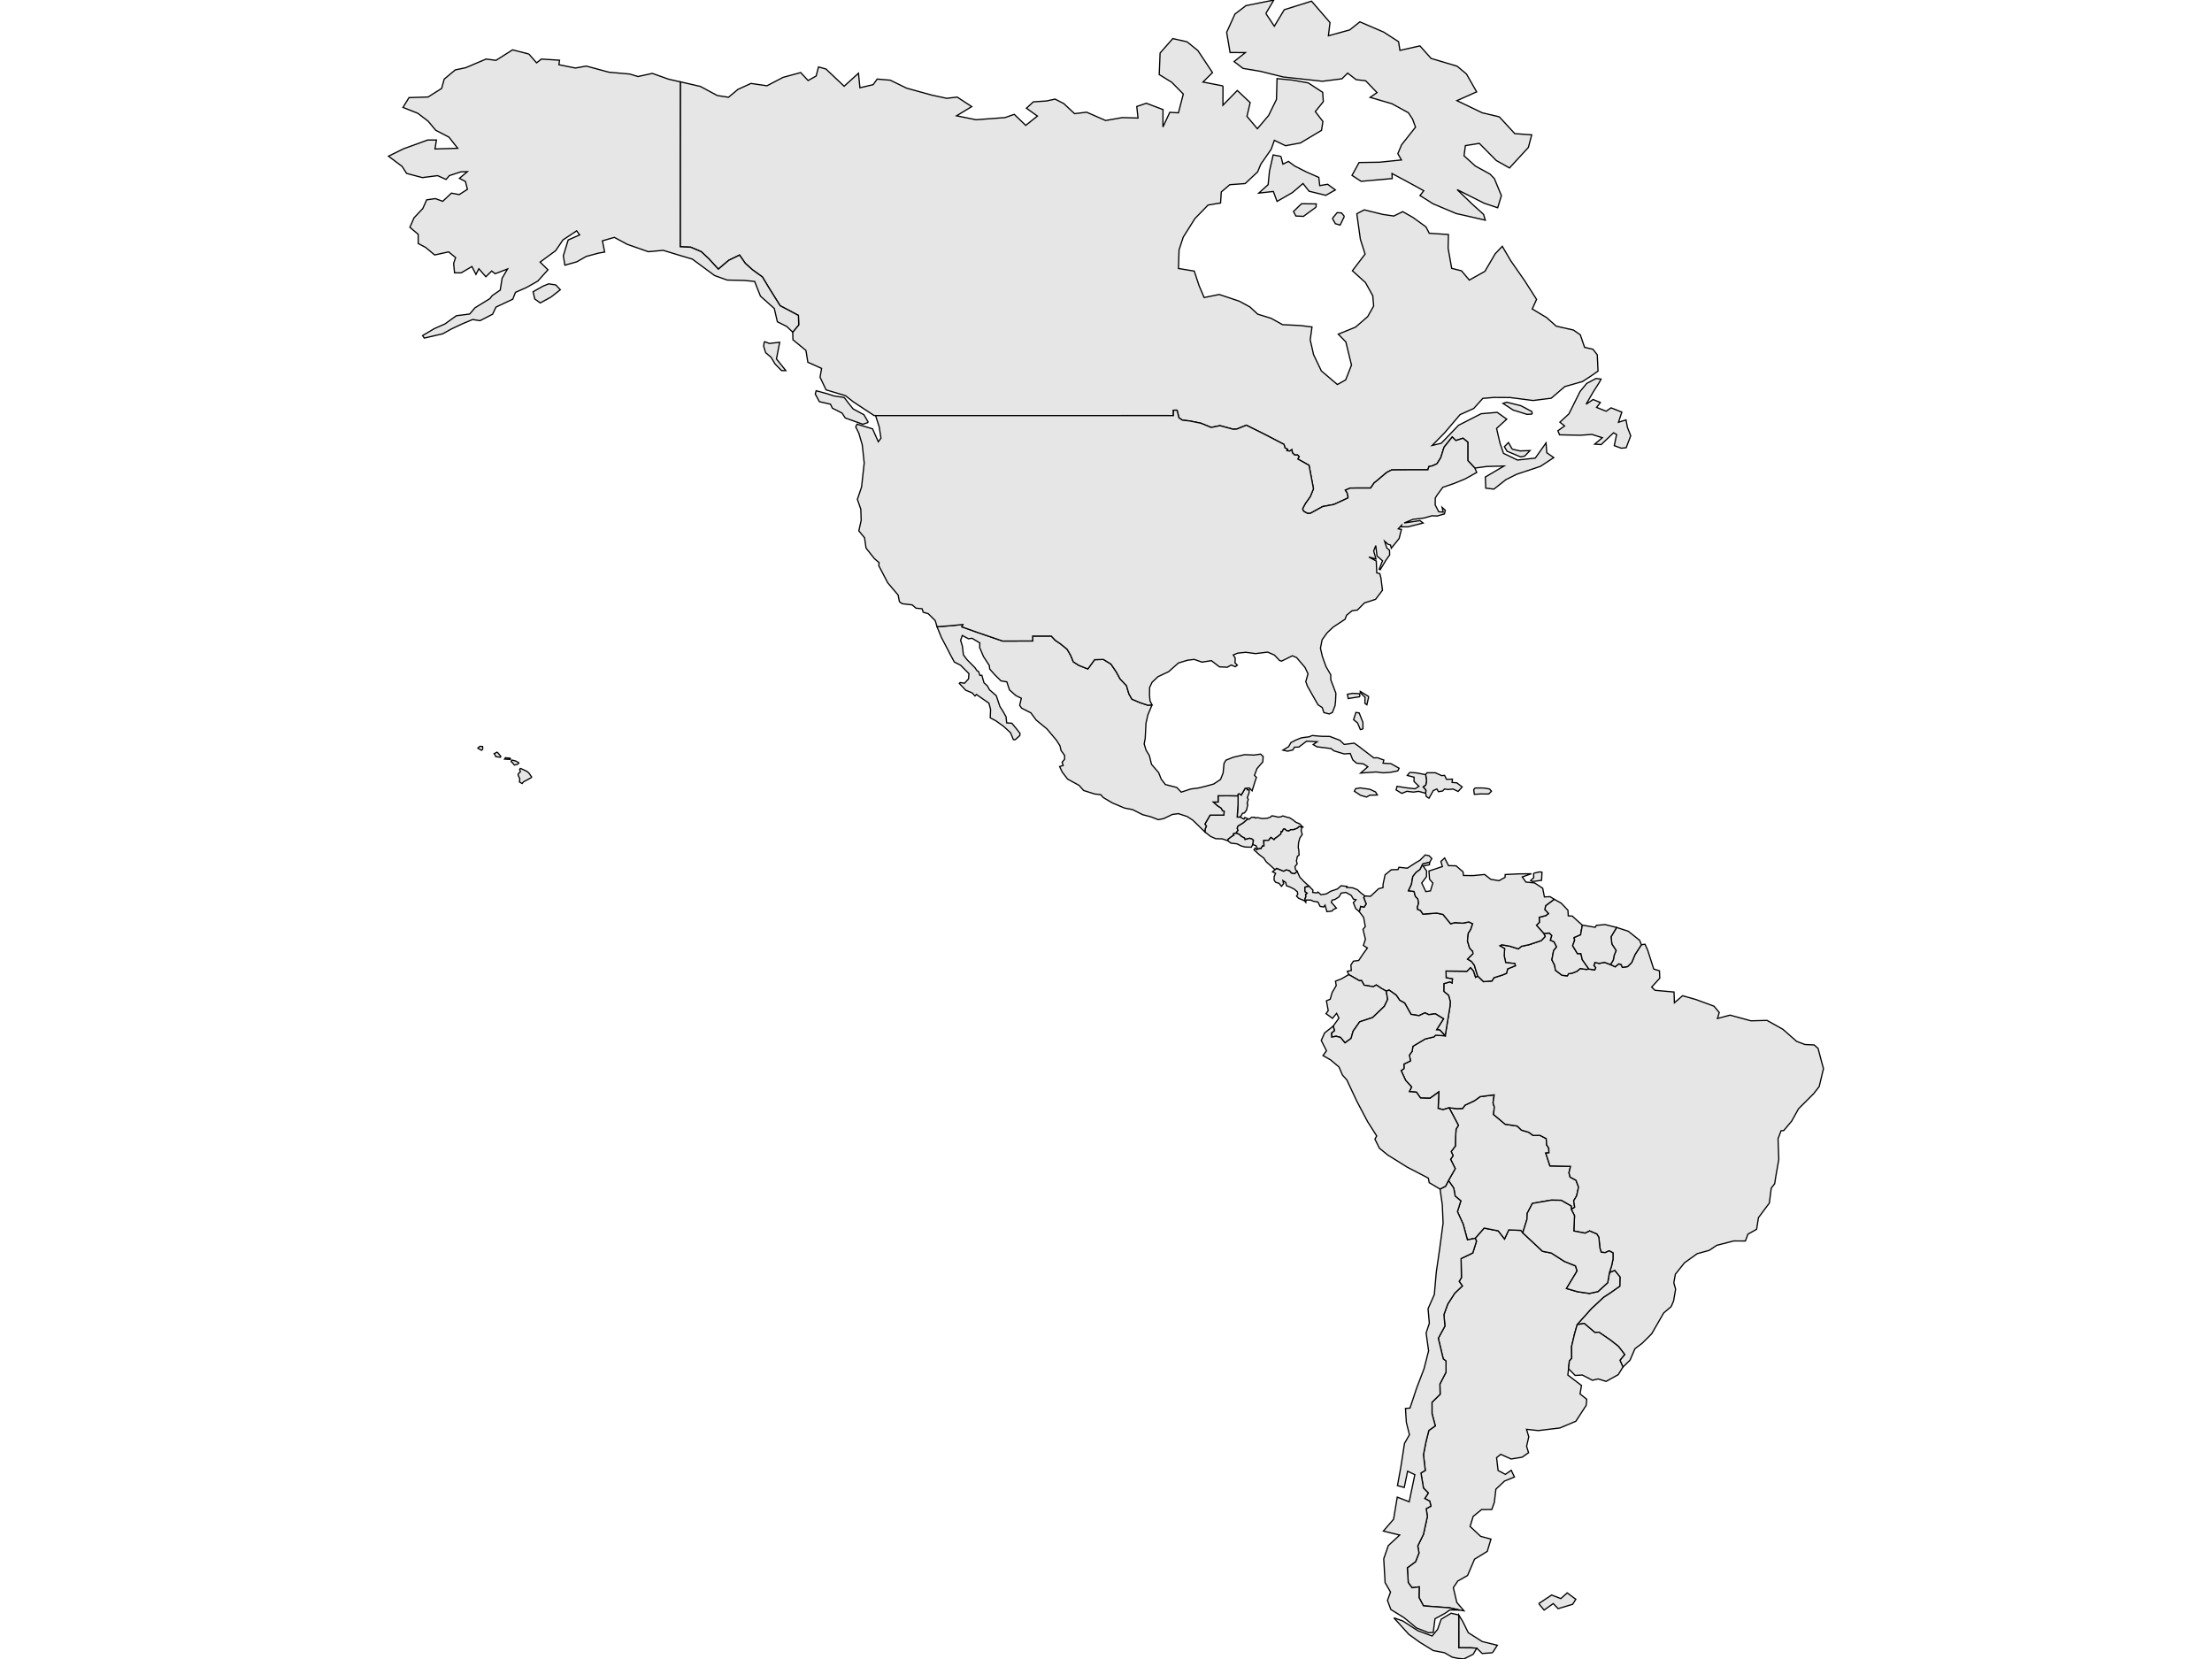 <svg xmlns="http://www.w3.org/2000/svg" viewBox="0 0 640 480"><g style="transform-origin: 166.07px 247.434px;" transform="matrix(1.474, 0, 0, 1.474, 153.93, -7.434)"><path d="m 241.928,409.028 -2.006,0.147 -1.077,-1.038 -1.272,-0.079 -2.262,-10e-4 -10e-4,-6.449 0.811,1.324 1.056,2.158 2.745,1.742 2.957,0.73 -0.95,1.467" style="fill:#e6e6e6;stroke:#000000;stroke-width:0.242"/><path d="m 243.058,326.211 1.241,1.603 0.824,-1.786 2.408,0.092 0.341,0.474 3.883,3.633 1.727,0.34 2.581,1.655 2.175,0.878 0.303,0.994 -2.079,3.441 2.13,0.619 2.372,0.348 1.67,-0.366 1.915,-1.74 0.345,-1.996 1.046,-0.432 1.06,1.303 -0.043,1.809 -1.778,1.254 -1.418,0.928 -2.383,2.223 -2.818,3.143 -0.528,1.857 -0.565,2.4 0.021,2.341 -0.458,0.525 -0.164,1.53 -0.144,1.241 2.681,2.046 -0.288,1.657 1.32,1.052 -0.107,1.183 -2.029,3.128 -3.131,1.318 -4.235,0.513 -2.32,-0.248 0.444,1.474 -0.432,1.861 0.39,1.261 -1.267,0.883 -2.164,0.347 -2.031,-0.915 -0.815,0.657 0.294,2.509 1.426,0.765 1.156,-0.801 0.629,1.321 -1.944,0.793 -1.696,1.594 -0.31,2.6 -0.499,1.394 -1.995,0.008 -1.655,1.341 -0.605,1.976 2.077,1.945 2.019,0.54 -0.727,2.409 -2.494,1.527 -1.373,3.206 -1.927,1.088 -0.865,1.299 0.682,2.906 1.406,1.636 -0.89,-0.143 -1.958,-0.443 -5.103,-0.378 -0.876,-1.641 0.041,-2.091 -1.406,0.179 -0.744,-1.006 -0.184,-2.918 1.62,-1.2 0.669,-1.72 -0.245,-1.363 1.119,-2.283 0.771,-3.501 -0.227,-1.536 0.922,-0.494 -0.226,-0.979 -0.979,-0.519 0.696,-1.084 -0.953,-0.976 -0.493,-2.948 0.849,-0.517 -0.357,-3.075 0.496,-2.557 0.564,-2.21 1.265,-0.894 -0.642,-2.392 -0.008,-2.233 1.599,-1.578 -0.049,-2.007 1.205,-2.329 0.004,-2.18 -0.548,-0.431 -0.973,-4.049 1.301,-2.391 -0.2,-2.237 0.755,-2.087 1.383,-2.142 1.49,-1.414 -0.632,-0.89 0.441,-0.729 -0.067,-3.752 2.3,-1.105 0.725,-2.318 -0.257,-0.557 1.76,-2.004 2.763,0.54" style="fill:#e6e6e6;stroke:#000000;stroke-width:0.242"/><path d="m 216.512,227.71 -0.518,0.111 -0.536,-1.289 -0.791,-0.649 0.459,-1.426 0.635,0.091 0.739,1.863 0.011,1.298" style="fill:#e6e6e6;stroke:#000000;stroke-width:0.242"/><path d="m 215.91,221.366 -2.302,0.362 -0.148,-0.839 0.993,-0.181 1.394,0.068 0.063,0.59" style="fill:#e6e6e6;stroke:#000000;stroke-width:0.242"/><path d="m 217.641,221.344 -0.364,1.608 -0.388,-0.29 0.035,-1.182 -0.946,-0.896 -0.004,-0.261 1.668,1.021" style="fill:#e6e6e6;stroke:#000000;stroke-width:0.242"/><path d="m 191.997,240.832 -0.017,-0.321 0.256,-0.1 0.384,0.258 0.756,-1.317 0.401,-0.029 0.009,0.32 0.4,0.01 -0.035,0.594 -0.342,0.943 0.185,0.337 -0.221,0.778 0.133,0.208 -0.245,1.097 -0.415,0.575 -0.381,0.069 -0.419,0.75 -0.63,8.5e-4 0.165,-2.448 0.016,-1.725" style="fill:#e6e6e6;stroke:#000000;stroke-width:0.242"/><path d="m 247.532,326.121 -2.408,-0.092 -0.824,1.786 -1.241,-1.603 -2.763,-0.54 -1.76,2.004 -1.524,0.305 -0.827,-3.057 -1.135,-2.474 0.665,-2.125 -1.108,-0.927 -0.282,-1.577 -1.035,-1.482 1.332,-2.345 -0.908,-1.821 0.485,-0.727 -0.378,-0.801 0.825,-1.078 0.042,-1.832 0.104,-1.51 0.454,-0.726 -1.826,-3.446 1.57,0.181 1.087,-0.047 0.471,-0.646 1.847,-0.865 1.113,-0.801 2.763,-0.361 -0.225,1.599 0.26,0.821 -0.17,1.433 2.293,1.919 2.365,0.354 0.831,0.802 1.428,0.425 0.874,0.624 1.329,-0.021 1.227,0.638 0.093,1.245 0.412,0.629 0.028,0.931 -0.617,0.036 0.812,2.519 4.049,0.089 -0.31,1.253 0.227,0.858 1.153,0.611 0.499,1.355 -0.375,1.721 -0.579,0.96 0.203,1.251 -0.66,0.454 -0.036,-0.677 -1.967,-1.122 -1.961,-0.031 -3.68,0.638 -1.013,1.934 -0.053,1.186 -0.832,2.649 -0.341,-0.474" style="fill:#e6e6e6;stroke:#000000;stroke-width:0.242"/><path d="m 258.558,344.628 2.818,-3.143 2.383,-2.223 1.418,-0.928 1.778,-1.254 0.043,-1.809 -1.06,-1.303 -1.046,0.432 0.415,-1.3 0.286,-1.328 9.7e-4,-1.231 -0.76,-0.405 -0.792,0.361 -0.787,-0.099 -0.247,-0.86 -0.197,-2.041 -0.396,-0.663 -1.426,-0.6 -0.862,0.434 -2.23,-0.426 0.14,-3 -0.624,-1.224 0.66,-0.454 -0.203,-1.251 0.579,-0.96 0.375,-1.721 -0.499,-1.355 -1.153,-0.611 -0.227,-0.858 0.31,-1.253 -4.049,-0.089 -0.812,-2.519 0.616,-0.036 -0.028,-0.931 -0.412,-0.629 -0.093,-1.245 -1.227,-0.638 -1.329,0.021 -0.874,-0.624 -1.428,-0.425 -0.831,-0.802 -2.365,-0.354 -2.293,-1.919 0.17,-1.433 -0.26,-0.821 0.225,-1.599 -2.763,0.361 -1.113,0.801 -1.847,0.865 -0.471,0.646 -1.087,0.047 -1.57,-0.181 -1.191,0.368 -0.961,-0.246 0.141,-3.241 -1.733,1.256 -1.864,-0.055 -0.798,-1.137 -1.402,-0.124 0.446,-0.914 -1.174,-1.294 -0.879,-1.914 0.557,-0.388 -0.002,-0.896 1.277,-0.613 -0.211,-1.146 0.539,-0.737 0.153,-0.989 2.415,-1.441 1.731,-0.407 0.283,-0.318 1.903,0.099 0.949,-5.796 0.05,-0.916 -0.331,-1.209 -0.937,-0.77 0.011,-1.534 1.189,-0.348 0.422,0.219 0.071,-0.809 -1.238,-0.218 -0.026,-1.322 4.115,0.047 0.699,-0.728 0.587,0.67 0.412,1.246 0.398,-0.26 1.163,1.117 1.642,-0.137 0.409,-0.646 1.571,-0.493 0.87,-0.347 0.245,-0.895 1.509,-0.601 -0.114,-0.444 -1.789,-0.182 -0.293,-1.331 0.085,-1.418 -0.945,-0.548 0.396,-0.195 1.564,0.271 1.679,0.529 0.61,-0.5 1.519,-0.328 2.362,-0.792 0.772,-0.808 -0.28,-0.597 1.098,-0.094 0.491,0.488 -0.275,0.929 0.726,0.321 0.484,0.983 -0.586,0.745 -0.336,1.8 0.541,1.068 0.153,0.977 1.299,0.991 1.037,0.105 0.233,-0.414 0.668,-0.091 0.955,-0.37 0.687,-0.562 1.168,0.179 0.514,-0.076 1.148,0.173 0.19,-0.432 -0.354,-0.42 0.211,-0.612 0.852,0.188 0.997,-0.216 1.21,0.448 0.922,0.436 0.654,-0.573 0.472,0.088 0.288,0.595 1.011,-0.151 0.809,-0.802 0.649,-1.556 1.249,-1.935 0.72,-0.1 0.522,1.17 1.184,3.696 1.129,0.349 0.057,1.458 -1.589,1.739 0.657,0.636 3.733,0.332 0.076,2.117 1.604,-1.386 2.658,0.759 3.508,1.29 1.031,1.238 -0.346,1.17 2.456,-0.651 4.11,1.118 3.155,-0.082 3.122,1.75 2.697,2.37 1.627,0.611 1.806,0.085 0.765,0.668 0.717,2.699 0.351,1.284 -0.841,3.514 -1.074,1.391 -2.977,2.969 -1.346,2.419 -1.563,1.86 -0.528,0.042 -0.59,1.581 0.15,4.042 -0.589,3.343 -0.224,1.435 -0.668,0.861 -0.374,2.925 -2.141,2.871 -0.359,2.282 -1.709,0.961 -0.494,1.332 -2.294,-0.004 -3.322,0.856 -1.487,0.993 -2.365,0.653 -2.485,1.785 -1.788,2.233 -0.307,1.689 0.351,1.254 -0.394,2.303 -0.479,1.117 -1.476,1.264 -2.343,4.071 -1.857,1.85 -1.436,1.095 -0.963,2.238 -1.397,1.353 -0.585,-1.34 0.931,-1.118 -1.222,-1.598 -1.657,-1.292 -2.173,-1.492 -0.785,0.068 -2.118,-1.793 -1.371,0.247" style="fill:#e6e6e6;stroke:#000000;stroke-width:0.242"/><path d="m 245.804,172.771 1.532,0.355 1.958,-0.072 -1.039,1.083 -0.782,0.172 -2.679,-1.121 -0.528,-0.888 0.798,-0.821 0.74,1.293" style="fill:#e6e6e6;stroke:#000000;stroke-width:0.242"/><path d="m 249.728,165.898 -1.028,0.049 -2.737,-0.857 -1.964,-1.297 0.73,-0.232 2.777,0.69 2.16,1.145 0.062,0.501" style="fill:#e6e6e6;stroke:#000000;stroke-width:0.242"/><path d="m 119.419,167.516 -1.062,0.377 -3.468,-1.232 -0.634,-0.967 -1.89,-0.958 -0.38,-0.783 -2.174,-0.496 -0.814,-1.505 0.182,-0.643 2.217,0.606 1.296,0.42 1.985,0.293 0.718,0.953 1.044,1.304 2.108,1.128 0.871,1.502" style="fill:#e6e6e6;stroke:#000000;stroke-width:0.242"/><path d="m 261.707,161.542 -1.398,2.419 1.379,-0.931 1.418,0.591 -0.741,0.959 1.874,0.751 0.974,-0.667 2.106,0.842 -0.654,1.993 1.478,-0.464 0.269,1.437 0.656,1.673 -0.889,2.348 -0.955,0.099 -1.388,-0.502 0.458,-2.186 -0.588,-0.341 -2.45,2.32 -1.26,-0.092 1.492,-1.255 -2.027,-0.651 -2.269,0.16 -4.099,-0.082 -0.324,-0.796 1.316,-0.949 -0.919,-0.735 1.774,-1.638 2.182,-4.387 1.309,-1.588 1.832,-0.967 0.98,0.123 -0.408,0.761 -1.127,1.758" style="fill:#e6e6e6;stroke:#000000;stroke-width:0.242"/><path d="m 98.998,151.651 0.992,0.377 2.027,-0.232 -0.633,3.27 1.838,2.288 -0.842,-0.005 -1.273,-1.298 -0.781,-1.314 -1.066,-0.894 -0.391,-1.267 0.126,-0.924" style="fill:#e6e6e6;stroke:#000000;stroke-width:0.242"/><path d="m 212.856,127.086 -0.827,1.71 -0.934,-0.276 -0.555,-0.97 0.099,-0.225 0.815,-0.981 0.865,0.072 0.537,0.671" style="fill:#e6e6e6;stroke:#000000;stroke-width:0.242"/><path d="m 207.297,125.274 -2.472,1.81 -1.491,-0.075 -0.463,-0.886 1.57,-1.52 2.901,0.032 -0.045,0.64" style="fill:#e6e6e6;stroke:#000000;stroke-width:0.242"/><path d="m 200.406,115.309 0.392,1.52 1.081,-0.532 1.228,0.903 2.313,1.175 2.419,1.062 0.187,1.609 1.554,-0.263 1.508,1.115 -1.874,1.053 -3.286,-0.804 -1.186,-1.514 -2.094,1.788 -3.005,1.723 -0.725,-1.949 -2.862,0.322 1.836,-1.661 0.27,-2.673 0.72,-3.158 1.526,0.283" style="fill:#e6e6e6;stroke:#000000;stroke-width:0.242"/><path d="m 189.032,101.482 -0.01,3.784 2.822,-2.892 2.525,2.378 -0.629,2.704 2.043,2.426 2.205,-2.6 1.541,-3.153 0.115,-4.089 3.001,0.289 3.122,0.552 2.834,1.852 0.127,1.833 -1.572,1.95 1.489,1.937 -0.269,1.743 -4.135,2.477 -2.937,0.542 -2.184,-1.059 -0.63,1.764 -2.035,2.926 -0.616,1.5 -2.449,2.298 -3.023,0.224 -1.667,1.42 -0.139,2.164 -2.457,0.414 -2.584,2.659 -2.29,3.637 -0.819,2.508 -0.117,3.639 3.104,0.517 0.951,2.881 0.988,2.305 2.955,-0.598 3.924,1.308 2.111,1.142 1.511,1.411 2.646,0.818 2.237,1.245 3.487,0.17 2.297,0.284 -0.345,2.533 0.657,2.904 1.529,3.189 3.142,2.671 1.626,-0.912 1.143,-2.905 -1.103,-4.537 -1.49,-1.533 3.381,-1.374 2.393,-2.072 1.17,-2.079 -0.173,-2.014 -1.434,-2.587 -2.565,-2.319 2.492,-3.274 -0.921,-2.871 -0.706,-5.051 1.47,-0.758 3.621,0.893 2.171,0.318 1.749,-0.86 1.967,1.109 2.601,1.883 0.641,1.251 3.766,0.243 -0.063,2.679 0.702,3.964 1.929,0.485 1.531,1.817 3.058,-1.712 2.02,-3.446 1.397,-1.47 1.645,2.814 2.75,3.953 2.335,3.651 -0.849,1.886 2.809,1.68 1.898,1.689 3.367,0.76 1.356,0.934 0.837,2.458 1.645,0.383 0.849,1.085 0.154,3.202 -1.533,1.061 -1.516,0.986 -3.48,0.994 -2.657,2.282 -3.57,0.448 -4.517,-0.582 -3.169,-0.02 -2.187,0.191 -1.768,1.975 -2.692,1.212 -3.046,3.583 -2.431,2.468 1.794,-0.438 3.39,-3.527 4.43,-2.263 3.159,-0.272 1.87,1.336 -1.994,1.818 0.669,2.889 0.689,2.003 2.743,1.317 3.49,-0.381 2.117,-2.979 0.147,1.926 1.364,0.956 -2.612,1.721 -4.677,1.553 -2.095,1.051 -2.36,1.86 -1.603,-0.189 -0.081,-2.188 3.667,-2.156 -3.38,0.086 -2.347,0.319 -1.381,-1.482 10e-4,-3.611 -0.938,-0.771 -1.416,0.454 -0.702,-0.703 -1.611,2.013 -0.644,2.059 -0.75,1.196 -0.897,0.406 -0.676,0.131 -0.211,0.645 -3.892,0.002 -3.208,0.018 -0.953,0.48 -2.232,1.869 -0.264,0.201 -0.676,1.005 -1.938,-7.3e-4 -2.075,0.01 -0.953,0.409 0.341,0.504 0.19,0.781 -0.041,0.259 -2.762,1.268 -2.176,0.4 -2.453,1.353 -0.53,0 -0.717,-0.399 -0.237,-0.362 0.046,-0.265 0.465,-0.889 0.993,-1.404 0.617,-1.517 -0.423,-2.246 -0.45,-2.366 -2.2,-1.233 0.26,-0.469 -0.309,-0.322 -0.58,0 -0.425,-0.419 -0.106,-0.627 -0.411,0.274 -0.566,-0.082 0.129,-0.263 -0.497,-0.261 -0.205,-0.699 -1.639,-0.854 -1.71,-0.892 -2.065,-1.039 -1.982,-0.979 -1.89,0.764 -0.691,0.026 -2.598,-0.702 -1.711,0.351 -2.048,-0.838 -2.156,-0.432 -1.475,-0.167 -0.657,-0.46 -0.375,-1.498 -0.715,0.013 -0.007,1.049 -4.371,-0.002 -7.225,0.002 -7.177,2.4e-4 -6.339,-2.4e-4 -6.336,0 -6.23,0 -6.437,0 -2.076,0 -6.27,0 -5.998,0 -0.283,-0.008 -4.088,-2.692 -1.509,-1.194 -3.825,-1.15 -1.177,-2.478 0.301,-1.734 -2.702,-1.211 -0.37,-2.31 -2.555,-2.101 -0.045,-1.503 1.174,-1.417 -0.059,-1.867 -3.59,-1.9 -2.159,-3.45 -1.32,-2.199 -1.933,-1.394 -1.423,-1.274 -1.121,-1.621 -2.12,1.016 -2.054,1.742 -1.876,-2.05 -1.474,-1.377 -2.057,-0.875 -2.08,-0.094 0.011,-18.932 0.014,-13.436 3.94,0.903 3.324,1.788 2.202,0.34 1.854,-1.547 2.558,-1.167 3.137,0.457 3.163,-1.649 3.456,-0.942 1.451,1.565 1.576,-0.88 0.472,-1.788 1.46,0.406 3.571,3.381 2.812,-2.55 0.285,2.852 2.595,-0.613 0.797,-1.095 2.558,0.217 3.23,1.572 4.942,1.362 2.907,0.627 2.068,-0.238 2.849,1.863 -2.971,1.806 3.817,0.775 5.701,-0.426 1.799,-0.633 2.251,2.162 2.297,-1.823 -2.155,-1.542 1.364,-1.254 2.571,-0.169 1.69,-0.368 1.705,0.878 2.122,1.982 2.358,-0.29 3.731,1.632 3.278,-0.573 3.081,0.087 -0.244,-2.262 1.878,-0.64 3.272,1.24 -0.013,3.417 1.344,-2.875 1.699,0.098 0.955,-3.688 -2.262,-2.299 -2.465,-1.523 0.169,-4.23 2.497,-2.833 2.785,0.63 2.137,1.723 2.869,4.326 -1.874,1.853 3.928,0.758" style="fill:#e6e6e6;stroke:#000000;stroke-width:0.242"/><path d="m 197.448,87.259 1.664,2.503 1.952,-3.245 5.353,-1.676 3.623,4.192 -0.314,2.602 4.178,-1.149 1.998,-1.586 4.686,2.016 2.908,1.879 0.273,1.703 3.921,-0.88 2.201,2.469 5.098,1.515 1.84,1.533 1.998,3.509 -3.878,1.722 4.974,2.387 3.353,0.796 3.036,3.295 3.322,0.236 -0.657,2.475 -3.707,4.027 -2.599,-1.471 -3.32,-3.355 -2.732,0.44 -0.267,2 2.221,2.008 2.867,1.575 0.87,0.904 1.374,3.33 -0.727,2.382 -2.663,-0.895 -5.297,-2.668 2.985,2.87 2.199,1.987 0.344,1.14 -5.727,-1.304 -4.532,-1.911 -2.56,-1.618 0.737,-0.944 -3.151,-1.731 -3.075,-1.647 0.034,0.987 -6.106,0.541 -1.786,-1.165 1.391,-2.523 3.968,-0.061 4.347,-0.441 -0.706,-1.239 0.737,-1.744 2.732,-3.453 -0.581,-1.589 -0.814,-1.24 -3.235,-1.771 -4.278,-1.252 1.353,-0.937 -2.236,-2.322 -1.861,-0.214 -1.665,-1.285 -1.131,1.115 -3.829,0.484 -7.685,-0.841 -4.467,-1.111 -3.425,-0.573 -1.756,-1.343 2.208,-1.759 -3,-0.017 -0.669,-3.967 1.623,-3.579 2.172,-1.659 5.453,-1.088 -1.554,2.634" style="fill:#e6e6e6;stroke:#000000;stroke-width:0.242"/><path d="m 235.309,401.608 0.001,6.449 2.262,10e-4 1.272,0.079 -0.699,1.189 -1.811,0.918 -1.038,-0.094 -1.25,-0.239 -1.533,-0.887 -2.212,-0.425 -2.657,-1.635 -2.157,-1.562 -2.909,-3.219 1.741,0.6 2.965,1.92 2.801,1.038 1.089,-1.326 0.685,-1.965 1.947,-1.177 1.503,0.336" style="fill:#e6e6e6;stroke:#000000;stroke-width:0.242"/><path d="m 236.184,324.924 0.827,3.057 1.524,-0.305 0.257,0.557 -0.725,2.318 -2.3,1.105 0.067,3.752 -0.441,0.729 0.632,0.89 -1.49,1.414 -1.383,2.142 -0.755,2.087 0.2,2.237 -1.301,2.391 0.973,4.049 0.548,0.431 -0.004,2.18 -1.205,2.329 0.049,2.007 -1.599,1.578 0.008,2.233 0.642,2.392 -1.265,0.894 -0.564,2.21 -0.496,2.557 0.357,3.075 -0.849,0.517 0.493,2.948 0.953,0.976 -0.696,1.084 0.979,0.519 0.226,0.979 -0.922,0.494 0.227,1.536 -0.771,3.501 -1.119,2.283 0.245,1.363 -0.669,1.72 -1.62,1.2 0.184,2.918 0.744,1.006 1.406,-0.179 -0.041,2.091 0.876,1.641 5.103,0.378 1.958,0.443 -1.879,-0.021 -1.017,0.698 -1.906,1.03 -0.341,2.684 -0.894,0.067 -2.382,-0.938 -2.418,-1.996 0,0 -2.627,-1.627 -0.662,-1.788 0.598,-1.641 -1.063,-1.849 -0.271,-4.674 0.898,-2.598 2.231,-2.067 -3.205,-0.776 2.011,-2.335 0.719,-4.333 2.347,0.912 1.104,-5.324 -1.417,-0.676 -0.66,3.187 -1.332,-0.361 0.663,-3.644 0.72,-4.649 0.97,-1.696 -0.608,-2.405 -0.174,-2.752 0.89,-0.079 1.296,-3.902 1.46,-3.818 0.894,-3.518 -0.486,-3.501 0.631,-1.913 -0.253,-2.844 1.235,-2.793 0.38,-4.386 0.678,-4.66 0.661,-4.965 -0.155,-3.604 -0.44,-3.083 1.086,-0.557 0.566,-1.117 1.035,1.482 0.282,1.577 1.108,0.927 -0.665,2.125 1.135,2.474" style="fill:#e6e6e6;stroke:#000000;stroke-width:0.242"/><path d="m 221.077,279.155 -0.905,-0.5 -1.036,-0.699 -0.6,0.336 -1.792,-0.293 -0.514,-0.909 -0.394,0.034 -2.112,-1.206 -0.286,-0.656 0.788,-0.159 -0.094,-1.058 0.495,-0.765 1.048,-0.142 0.889,-1.328 0.808,-1.109 -0.779,-0.503 0.399,-1.228 -0.476,-1.937 0.453,-0.556 -0.333,-1.793 -0.855,-1.13 0.271,-1.032 0.681,0.152 0.398,-0.631 -0.49,-1.252 0.256,-0.311 1.091,0.068 1.585,-1.486 0.87,-0.227 0.021,-0.705 0.389,-1.803 1.211,-0.991 1.331,-0.041 0.168,-0.446 1.652,0.178 1.662,-1.08 0.823,-0.479 1.022,-1.032 0.748,0.131 0.554,0.564 -0.41,0.721 -1.357,0.359 -0.536,1.069 -0.818,0.613 -0.614,0.794 -0.258,1.522 -0.586,1.246 1.09,0.143 0.271,0.978 0.466,0.468 0.167,0.856 -0.251,0.786 0.074,0.443 0.52,0.177 0.503,0.74 2.716,-0.204 1.227,0.27 1.486,1.825 0.854,-0.227 1.521,0.113 1.204,-0.242 0.747,0.364 -0.38,1.141 -0.471,0.711 -0.165,1.518 0.425,1.406 0.6,0.628 0.073,0.473 -1.07,1.052 0.766,0.466 0.561,0.739 0.644,2.107 -0.398,0.26 -0.412,-1.246 -0.587,-0.67 -0.699,0.728 -4.115,-0.047 0.026,1.322 1.238,0.218 -0.071,0.809 -0.422,-0.219 -1.189,0.348 -0.011,1.534 0.937,0.77 0.331,1.209 -0.05,0.916 -0.949,5.796 -1.057,-1.124 -0.631,-0.05 1.362,-2.151 -1.617,-0.99 -1.267,0.181 -0.763,-0.366 -1.164,0.559 -1.573,-0.265 -1.244,-2.215 -0.978,-0.544 -0.674,-0.997 -1.404,-1 -0.563,0.2" style="fill:#e6e6e6;stroke:#000000;stroke-width:0.242"/><path d="m 205.043,261.426 -1.146,-0.472 -0.429,-0.446 0.243,-0.369 -0.077,-0.47 -0.586,-0.51 -0.831,-0.419 -0.727,-0.273 -0.139,-0.624 -0.554,-0.381 0.136,0.62 -0.421,0.509 -0.483,-0.591 -0.679,-0.211 -0.288,-0.43 0.012,-0.65 0.28,-0.673 -0.596,-0.301 0.484,-0.413 0.318,-0.275 1.391,0.566 0.486,-0.279 0.67,0.178 0.35,0.439 0.623,0.142 0.506,-0.453 0.535,1.161 0.817,0.859 0.991,0.91 -0.817,0.19 0.012,0.857 0.439,0.316 -0.316,0.252 0.082,0.385 -0.176,0.431 -0.111,0.422" style="fill:#e6e6e6;stroke:#000000;stroke-width:0.242"/><path d="m 206.516,228.984 1.824,0.159 1.659,0.025 1.984,0.758 0.841,0.813 1.973,-0.251 0.748,0.522 1.788,1.372 1.315,0.997 0.695,-0.03 1.26,0.45 -0.154,0.621 1.557,0.091 1.596,0.901 -0.25,0.515 -1.404,0.279 -1.421,0.109 -1.455,-0.174 -3.024,0.214 1.416,-1.226 -0.861,-0.572 -1.361,-0.147 -0.73,-0.637 -0.501,-1.258 -1.193,0.086 -1.969,-0.593 -0.634,-0.465 -2.753,-0.344 -0.737,-0.433 0.792,-0.555 -2.072,-0.114 -1.518,1.154 -0.875,0.031 -0.303,0.541 -1.045,0.242 -0.904,-0.21 1.115,-0.684 0.458,-0.801 0.955,-0.494 1.078,-0.434 1.599,-0.213 0.511,-0.245" style="fill:#e6e6e6;stroke:#000000;stroke-width:0.242"/><path d="m 228.808,236.664 0.264,-0.374 1.649,0.01 1.251,0.565 0.557,-0.055 0.383,0.778 1.156,-0.044 -0.068,0.653 0.94,0.079 1.038,0.802 -0.784,0.889 -1.004,-0.475 -0.97,0.092 -0.695,-0.104 -0.381,0.398 -0.811,0.134 -0.321,-0.529 -0.698,0.313 -0.845,1.493 -0.544,-0.346 -0.107,-0.626 0.044,-0.593 -0.544,-0.656 0.515,-0.368 0.161,-0.841 -0.185,-1.194" style="fill:#e6e6e6;stroke:#000000;stroke-width:0.242"/><path d="m 210.667,286.027 1.124,-1.58 -0.457,-0.923 -0.807,0.981 -1.265,-0.926 0.429,-0.596 -0.357,-1.917 0.74,-0.319 0.389,-1.316 0.799,-1.36 -0.147,-0.862 1.157,-0.453 1.452,-0.841 2.112,1.206 0.394,-0.034 0.514,0.909 1.792,0.293 0.6,-0.336 1.036,0.699 0.905,0.5 0.295,1.604 -0.657,1.373 -2.303,2.212 -2.54,0.833 -1.294,1.84 -0.4,1.427 -1.194,0.871 -0.886,-1.069 -0.853,-0.229 -0.873,0.168 -0.057,-0.775 0.602,-0.504 -0.25,-0.88" style="fill:#e6e6e6;stroke:#000000;stroke-width:0.242"/><path d="m 251.009,399.381 2.534,-1.685 1.795,0.701 1.267,-1.12 1.689,1.26 -0.634,0.985 -2.851,0.848 -0.95,-0.989 -1.795,1.272 -1.056,-1.272" style="fill:#e6e6e6;stroke:#000000;stroke-width:0.242"/><path d="m 269.263,273.543 -0.809,0.802 -1.011,0.151 -0.288,-0.595 -0.472,-0.088 -0.654,0.573 -0.922,-0.436 0.536,-0.902 0.184,-0.963 0.365,-0.906 -0.819,-1.248 -0.167,-1.448 1.099,-1.821 0.717,0.233 1.555,0.501 2.236,1.787 0.349,0.867 -1.249,1.935 -0.649,1.556" style="fill:#e6e6e6;stroke:#000000;stroke-width:0.242"/><path d="m 189.985,249.648 -1.083,-0.376 -1.317,-0.039 -0.966,-0.427 -1.136,-0.889 0.052,-0.628 0.245,-0.506 -0.3,-0.404 1.016,-1.764 2.711,-0.007 0.054,-0.738 -0.342,-0.132 -0.234,-0.47 -0.781,-0.502 -0.786,-0.725 0.954,-0.004 10e-4,-1.225 1.972,-0.003 1.953,0.024 -0.016,1.725 -0.165,2.448 0.63,-8.5e-4 0.688,0.392 0.182,-0.322 0.62,0.276 -0.962,0.825 -1.001,0.604 -0.149,0.415 0.168,0.423 -0.439,0.548 -0.494,0.132 0.112,0.254 -0.396,0.238 -0.724,0.543 -0.065,0.316" style="fill:#e6e6e6;stroke:#000000;stroke-width:0.242"/><path d="m 254.053,261.124 1.387,0.782 1.307,1.384 0.059,1.093 0.796,0.05 1.132,1.035 0.834,0.738 -0.337,1.905 -1.282,0.552 0.114,0.499 -0.39,1.092 0.936,1.536 0.676,0.002 0.277,1.194 1.29,1.837 -0.514,0.076 -1.168,-0.179 -0.687,0.562 -0.955,0.37 -0.668,0.091 -0.233,0.414 -1.037,-0.105 -1.299,-0.991 -0.153,-0.977 -0.541,-1.068 0.336,-1.8 0.586,-0.745 -0.484,-0.983 -0.726,-0.321 0.275,-0.929 -0.491,-0.488 -1.098,0.094 -1.429,-1.607 0.572,-0.583 -0.042,-0.979 1.299,-0.34 0.524,-0.397 -0.723,-0.788 0.185,-0.774 1.673,-1.248" style="fill:#e6e6e6;stroke:#000000;stroke-width:0.242"/><path d="m 195.854,251.261 -0.365,-0.672 -0.641,-0.187 0.147,-0.862 -0.287,-0.233 -0.435,-0.153 -0.926,0.256 -0.079,-0.29 -0.638,-0.345 -0.455,-0.43 -0.623,-0.181 0.439,-0.548 -0.168,-0.423 0.149,-0.415 1.001,-0.604 0.962,-0.825 0.219,0.084 0.463,-0.38 0.604,-0.031 0.196,0.176 0.328,-0.107 0.981,0.195 0.976,-0.057 0.679,-0.239 0.248,-0.243 0.673,0.112 0.505,0.147 0.552,-0.051 0.42,-0.188 0.964,0.3 0.335,0.048 0.645,0.405 0.611,0.485 0.768,0.331 0.556,0.594 -0.724,-0.044 -0.293,0.294 -0.733,0.282 -0.533,0.001 -0.467,0.274 -0.423,-0.097 -0.36,-0.33 -0.221,0.063 -0.271,0.516 -0.203,-0.019 -0.035,0.444 -0.737,0.593 -0.389,0.256 -0.217,0.267 -0.623,-0.435 -0.456,0.574 -0.441,-0.015 -0.495,0.051 0.045,1.057 -0.31,0.019 -0.264,0.491 -0.657,0.088" style="fill:#e6e6e6;stroke:#000000;stroke-width:0.242"/><path d="m 225.688,236.222 1.288,0.097 1.832,0.345 0.185,1.194 -0.161,0.841 -0.515,0.368 0.544,0.656 -0.044,0.593 -1.403,-0.371 -0.997,0.151 -1.289,-0.158 -0.988,0.408 -1.131,-0.68 0.186,-0.704 1.944,0.303 1.594,0.175 0.76,-0.486 -0.964,-0.948 0.016,-0.837 -1.332,-0.342 0.476,-0.606" style="fill:#e6e6e6;stroke:#000000;stroke-width:0.242"/><path d="m 216.439,239.344 1.421,0.196 1.122,0.524 0.35,0.597 -1.484,0.041 -0.641,0.364 -1.182,-0.35 -1.207,-0.795 0.254,-0.499 0.888,-0.152 0.481,0.074" style="fill:#e6e6e6;stroke:#000000;stroke-width:0.242"/><path d="m 175.109,222.972 -0.82,1.977 -0.369,1.615 -0.154,2.99 -0.204,1.085 0.366,1.21 0.655,1.079 0.422,1.711 1.402,1.637 0.493,1.252 0.826,1.078 2.242,0.58 0.873,0.913 1.852,-0.61 1.611,-0.221 1.581,-0.393 1.329,-0.375 1.343,-0.893 0.503,-1.279 0.173,-1.848 0.365,-0.645 1.43,-0.578 2.233,-0.513 1.87,0.077 1.281,-0.187 0.507,0.469 -0.072,1.063 -1.135,1.309 -0.502,1.337 0.389,0.382 -0.316,0.947 -0.529,1.705 -0.535,-0.561 -0.442,0.036 -0.401,0.029 -0.756,1.317 -0.384,-0.258 -0.256,0.1 0.017,0.321 -1.953,-0.024 -1.972,0.003 -0.001,1.225 -0.954,0.004 0.786,0.725 0.781,0.502 0.234,0.47 0.342,0.132 -0.054,0.738 -2.711,0.006 -1.016,1.764 0.3,0.404 -0.245,0.506 -0.052,0.628 -2.39,-2.325 -1.089,-0.703 -1.724,-0.565 -1.179,0.158 -1.696,0.815 -1.064,0.213 -1.491,-0.57 -1.583,-0.412 -1.974,-0.994 -1.583,-0.304 -2.391,-1.01 -1.767,-1.04 -0.533,-0.582 -1.182,-0.13 -2.16,-0.69 -0.88,-0.997 -2.269,-1.242 -1.058,-1.384 -0.503,-1.071 0.704,-0.215 -0.217,-0.628 0.486,-0.572 0.011,-0.764 -0.713,-0.993 -0.19,-0.882 -0.708,-1.121 -1.861,-2.215 -2.123,-1.748 -1.027,-1.4 -1.813,-0.919 -0.388,-0.551 0.322,-1.397 -1.077,-0.529 -1.246,-1.103 -0.526,-1.589 -1.136,-0.186 -1.226,-1.205 -0.99,-1.116 -0.092,-0.718 -1.136,-1.74 -0.748,-1.775 0.032,-0.893 -1.527,-0.925 -0.705,0.102 -1.205,-0.644 -0.338,0.948 0.35,1.118 0.205,1.742 0.724,0.953 1.567,1.586 0.348,0.541 0.321,0.164 0.279,0.787 0.375,-0.032 0.424,1.474 0.641,0.58 0.45,0.806 1.327,1.155 0.701,2.104 0.627,0.987 0.587,1.053 0.116,1.183 1.018,0.074 0.847,1.016 0.766,0.996 -0.051,0.399 -0.889,0.817 -0.374,-0.011 -0.557,-1.354 -1.382,-1.273 -1.523,-1.082 -1.08,-0.57 0.07,-1.645 -0.32,-1.223 -1.006,-0.701 -1.452,-1.011 -0.279,0.292 -0.533,-0.591 -1.303,-0.55 -1.245,-1.322 0.154,-0.172 0.87,0.129 0.784,-0.853 0.079,-1.032 -1.626,-1.638 -1.24,-0.638 -0.779,-1.442 -0.783,-1.521 -0.978,-1.862 -0.858,-2.108 2.4,-0.181 2.682,-0.255 -0.198,0.46 3.189,1.141 4.818,1.646 4.2,-0.017 1.675,-7.3e-4 0.003,-0.964 3.659,8.5e-4 0.77,0.828 1.08,0.737 1.255,1.022 0.7,1.21 0.525,1.27 1.092,0.696 1.753,0.69 1.331,-1.819 1.727,-0.044 1.488,0.919 1.06,1.573 0.73,1.342 1.246,1.301 0.465,1.592 0.591,1.065 1.647,0.701 1.499,0.497 0.824,-0.068" style="fill:#e6e6e6;stroke:#000000;stroke-width:0.242"/><path d="m 199.242,255.323 -0.731,-0.673 -0.987,-0.863 -0.465,-0.722 -0.89,-0.674 -1.058,-0.969 0.234,-0.332 0.349,0.323 0.16,-0.152 0.657,-0.088 0.264,-0.491 0.31,-0.019 -0.045,-1.057 0.495,-0.051 0.441,0.015 0.456,-0.574 0.623,0.435 0.217,-0.267 0.389,-0.256 0.737,-0.593 0.035,-0.444 0.203,0.019 0.271,-0.516 0.221,-0.063 0.36,0.33 0.423,0.098 0.467,-0.274 0.533,-0.001 0.733,-0.282 0.293,-0.294 0.724,0.044 -0.182,0.207 -0.108,0.482 0.216,0.789 -0.487,0.734 -0.227,0.866 -0.069,0.947 0.113,0.554 0.053,0.966 -0.323,0.211 -0.197,0.917 0.145,0.565 -0.432,0.547 0.099,0.578 0.324,0.351 -0.506,0.453 -0.623,-0.142 -0.35,-0.439 -0.67,-0.178 -0.486,0.279 -1.391,-0.566 -0.318,0.275" style="fill:#e6e6e6;stroke:#000000;stroke-width:0.242"/><path d="m 215.78,263.553 -0.704,-0.612 -0.453,-1.147 0.522,-0.568 -0.535,-0.146 -0.394,-0.703 -1.052,-0.592 -0.924,0.136 -0.428,0.74 -0.853,0.534 -0.461,0.074 -0.207,0.442 1.007,1.153 -0.577,0.271 -0.305,0.315 -0.982,0.108 -0.366,-1.269 -0.275,0.361 -0.696,-0.125 -0.426,-0.855 -0.866,-0.141 -0.548,-0.249 -0.906,0.003 -0.065,0.461 -0.242,-0.321 0.111,-0.422 0.176,-0.431 -0.082,-0.385 0.316,-0.252 -0.439,-0.316 -0.012,-0.857 0.817,-0.19 0.758,0.764 -0.043,0.451 0.843,0.096 0.199,-0.173 0.581,0.523 1.039,-0.154 0.898,-0.538 1.282,-0.43 0.721,-0.637 1.166,0.125 -0.079,0.209 1.178,0.073 0.94,0.368 0.689,0.641 0.794,0.588 -0.256,0.311 0.49,1.252 -0.398,0.631 -0.681,-0.152 -0.271,1.032" style="fill:#e6e6e6;stroke:#000000;stroke-width:0.242"/><path d="m 233.289,316.339 -0.566,1.117 -1.086,0.557 -2.118,-1.252 -0.183,-0.893 -4.187,-2.181 -3.787,-2.367 -1.629,-1.331 -0.875,-1.78 0.347,-0.62 -1.789,-2.817 -2.082,-3.945 -1.995,-4.241 -0.864,-0.969 -0.665,-1.564 -1.641,-1.385 -1.505,-0.858 0.684,-0.946 -1.023,-2.02 0.657,-1.482 1.683,-1.335 0.25,0.88 -0.602,0.504 0.057,0.775 0.873,-0.168 0.853,0.229 0.886,1.069 1.194,-0.871 0.4,-1.427 1.294,-1.84 2.54,-0.833 2.303,-2.212 0.657,-1.373 -0.295,-1.604 0.563,-0.2 1.404,1 0.674,0.997 0.978,0.544 1.244,2.215 1.573,0.265 1.164,-0.559 0.763,0.366 1.267,-0.181 1.617,0.99 -1.362,2.151 0.631,0.05 1.057,1.124 -1.903,-0.099 -0.283,0.318 -1.731,0.407 -2.415,1.441 -0.153,0.989 -0.539,0.737 0.211,1.146 -1.277,0.613 0.002,0.896 -0.557,0.388 0.879,1.914 1.174,1.294 -0.446,0.914 1.402,0.124 0.798,1.137 1.864,0.055 1.733,-1.256 -0.141,3.241 0.961,0.246 1.191,-0.368 1.826,3.446 -0.454,0.726 -0.104,1.51 -0.042,1.832 -0.825,1.078 0.378,0.801 -0.485,0.727 0.908,1.821 -1.332,2.345" style="fill:#e6e6e6;stroke:#000000;stroke-width:0.242"/><path d="m 240.275,239.291 1.079,0.192 0.381,0.434 -0.541,0.55 -1.59,-0.013 -1.234,0.077 -0.123,-0.934 0.299,-0.319 1.728,0.013" style="fill:#e6e6e6;stroke:#000000;stroke-width:0.242"/><path d="m 247.872,326.595 0.832,-2.649 0.053,-1.186 1.013,-1.934 3.68,-0.638 1.961,0.031 1.967,1.122 0.036,0.677 0.624,1.224 -0.14,3 2.23,0.426 0.862,-0.434 1.426,0.6 0.396,0.663 0.197,2.041 0.247,0.86 0.787,0.099 0.792,-0.361 0.76,0.405 -9.6e-4,1.231 -0.286,1.328 -0.415,1.3 -0.345,1.996 -1.915,1.74 -1.67,0.366 -2.372,-0.348 -2.13,-0.619 2.079,-3.441 -0.303,-0.994 -2.175,-0.878 -2.581,-1.655 -1.727,-0.34 -3.883,-3.633" style="fill:#e6e6e6;stroke:#000000;stroke-width:0.242"/><path d="m 194.848,250.402 -0.234,0.506 -1.223,-0.032 -0.76,-0.206 -0.873,-0.427 -1.174,-0.133 -0.598,-0.462 0.065,-0.316 0.724,-0.543 0.396,-0.238 -0.112,-0.254 0.494,-0.132 0.623,0.181 0.455,0.43 0.638,0.345 0.079,0.29 0.926,-0.256 0.435,0.153 0.287,0.233 -0.147,0.862" style="fill:#e6e6e6;stroke:#000000;stroke-width:0.242"/><path d="m 259.567,266.205 2.53,0.424 0.227,-0.382 1.707,-0.153 2.271,0.57 -1.099,1.821 0.167,1.448 0.829,1.253 -0.369,0.91 -0.186,0.967 -0.539,0.889 -1.21,-0.448 -0.997,0.216 -0.852,-0.188 -0.211,0.612 0.354,0.42 -0.19,0.432 -1.148,-0.173 -1.29,-1.837 -0.277,-1.194 -0.676,-0.002 -0.936,-1.536 0.39,-1.092 -0.114,-0.499 1.282,-0.552 0.337,-1.905" style="fill:#e6e6e6;stroke:#000000;stroke-width:0.242"/><path d="m 249.995,256.024 1.214,-0.278 0.443,0.075 -0.085,1.59 -1.763,0.235 -0.38,-0.192 0.612,-0.587 -0.042,-0.843" style="fill:#e6e6e6;stroke:#000000;stroke-width:0.242"/><path d="m 258.558,344.628 1.371,-0.247 2.118,1.793 0.785,-0.068 2.173,1.492 1.657,1.292 1.222,1.598 -0.931,1.118 0.585,1.34 -0.914,1.493 -2.385,1.326 -1.559,-0.478 -1.143,0.256 -1.952,-1.024 -1.432,0.076 -1.286,-1.315 0.164,-1.53 0.458,-0.525 -0.021,-2.341 0.565,-2.4 0.528,-1.857" style="fill:#e6e6e6;stroke:#000000;stroke-width:0.242"/><path d="m 51.772,238.047 -0.309,0.366 -0.525,-0.313 0.06,-0.612 -0.349,-0.798 0.105,-0.244 0.367,-0.358 -0.146,-0.432 0.123,-0.205 0.161,0.041 0.809,0.371 0.375,0.191 0.343,0.294 0.538,0.769 -0.051,0.121 -0.825,0.468 -0.676,0.342" style="fill:#e6e6e6;stroke:#000000;stroke-width:0.242"/><path d="m 50.638,234.62 -0.708,0.158 -0.364,-0.464 -0.243,-0.179 -0.019,-0.138 0.207,-0.189 0.751,0.21 0.552,0.338 -0.177,0.264" style="fill:#e6e6e6;stroke:#000000;stroke-width:0.242"/><path d="m 49.204,233.446 -0.066,0.239 -1.132,-0.064 0.158,-0.269 1.039,0.095" style="fill:#e6e6e6;stroke:#000000;stroke-width:0.242"/><path d="m 47.315,233.124 -0.114,0.128 -0.151,-0.028 -0.735,-0.078 -0.268,-0.501 -0.082,-0.088 0.565,-0.305 0.177,0.142 0.61,0.731" style="fill:#e6e6e6;stroke:#000000;stroke-width:0.242"/><path d="m 43.741,231.665 -0.25,0.219 -0.711,-0.404 0.109,-0.162 0.322,-0.217 0.487,0.047 0.043,0.516" style="fill:#e6e6e6;stroke:#000000;stroke-width:0.242"/><path d="m 180.013,165.122 0.375,1.498 0.657,0.46 1.475,0.167 2.156,0.432 2.048,0.838 1.711,-0.351 2.598,0.702 0.691,-0.026 1.89,-0.764 1.982,0.979 2.065,1.039 1.71,0.892 1.639,0.854 0.205,0.699 0.497,0.261 -0.129,0.263 0.566,0.082 0.411,-0.274 0.106,0.627 0.425,0.419 0.58,0 0.309,0.322 -0.26,0.469 2.2,1.233 0.45,2.366 0.423,2.246 -0.617,1.517 -0.993,1.404 -0.465,0.889 -0.046,0.265 0.237,0.362 0.717,0.399 0.53,0 2.453,-1.353 2.176,-0.4 2.762,-1.268 0.041,-0.259 -0.19,-0.781 -0.341,-0.504 0.953,-0.409 2.075,-0.01 1.938,7.3e-4 0.676,-1.005 0.264,-0.201 2.232,-1.87 0.953,-0.48 3.208,-0.018 3.892,-0.002 0.211,-0.645 0.676,-0.131 0.897,-0.406 0.75,-1.196 0.644,-2.059 1.611,-2.013 0.702,0.703 1.416,-0.454 0.938,0.771 -0.001,3.611 1.381,1.482 0.365,0.855 -2.255,1.259 -2.17,0.893 -2.231,0.764 -1.118,1.526 -0.358,0.576 -0.021,1.352 0.697,1.345 0.876,0.063 -0.222,-0.925 0.634,0.564 -0.169,0.723 -1.425,0.41 -1.014,-0.049 -1.562,0.44 -0.919,0.126 -1.228,0.124 -1.76,0.728 3.102,-0.473 0.626,0.476 -2.957,0.752 -1.345,0.004 0.063,-0.308 -0.643,0.694 0.622,0.115 -0.456,1.79 -1.537,1.906 -0.157,-0.635 -0.464,-0.129 -0.693,-0.619 0.439,1.332 0.524,0.439 0.032,0.93 -0.677,0.953 -1.188,1.949 -0.192,-0.097 0.653,-1.661 -1.079,-0.937 -0.247,-2.047 -0.407,1.067 0.451,1.558 -1.395,-0.384 1.454,0.789 0.091,2.319 0.606,0.168 0.219,0.839 0.297,2.412 -1.343,1.778 -2.185,0.707 -1.388,1.395 -1.054,0.152 -1.07,0.87 -0.302,0.793 -2.318,1.528 -1.19,1.117 -0.995,1.386 -0.325,1.654 0.373,1.609 0.705,1.973 0.939,1.625 0.012,0.988 1,2.642 -0.066,1.528 -0.092,0.879 -0.527,1.376 -0.631,0.284 -1.039,-0.273 -0.333,-0.988 -0.803,-0.519 -1.119,-1.946 -0.982,-1.739 -0.317,-0.892 0.434,-1.518 -0.591,-1.262 -1.646,-1.928 -0.825,-0.355 -2.13,1.048 -0.378,-0.115 -1.025,-1.078 -1.324,-0.573 -2.387,0.291 -1.874,-0.256 -1.611,0.16 -0.873,0.361 0.38,0.615 -0.035,0.936 0.448,0.455 -0.402,0.303 -0.784,-0.339 -0.793,0.436 -1.532,-0.071 -1.577,-1.217 -1.842,0.288 -1.536,-0.534 -1.314,0.162 -1.777,0.539 -1.922,1.705 -2.099,0.988 -1.153,1.091 -0.486,1.025 -0.021,1.568 0.106,1.087 0.401,0.768 -0.824,0.068 -1.499,-0.497 -1.647,-0.701 -0.591,-1.065 -0.465,-1.592 -1.246,-1.301 -0.73,-1.342 -1.06,-1.573 -1.488,-0.919 -1.727,0.044 -1.331,1.819 -1.753,-0.69 -1.092,-0.696 -0.525,-1.27 -0.7,-1.21 -1.255,-1.022 -1.08,-0.737 -0.77,-0.828 -3.659,-8.5e-4 -0.003,0.964 -1.675,7.3e-4 -4.2,0.017 -4.818,-1.646 -3.189,-1.141 0.198,-0.46 -2.682,0.255 -2.4,0.181 -0.355,-1.203 -1.369,-1.359 -0.985,-0.284 -0.231,-0.681 -1.185,-0.119 -0.756,-0.643 -1.962,-0.235 -0.539,-0.385 -0.256,-1.31 -2.049,-2.415 -1.759,-3.373 0.075,-0.566 -0.932,-0.808 -1.635,-2.061 -0.291,-2.019 -1.125,-1.361 0.463,-2.077 -0.073,-2.166 -0.674,-1.95 0.825,-2.418 0.257,-2.349 0.257,-2.371 -0.382,-3.545 -0.668,-2.287 -0.616,-1.25 0.256,-0.528 3.054,0.918 1.125,2.532 0.522,-0.705 -0.338,-2.204 -0.718,-2.224 5.998,0 6.27,0 2.076,0 6.437,0 6.23,0 6.336,0 6.339,2.4e-4 7.177,-2.4e-4 7.225,-0.002 4.371,0.002 0.006,-1.049 0.715,-0.013" style="fill:#e6e6e6;stroke:#000000;stroke-width:0.242"/><path d="m 57.128,142.925 -2.109,1.149 -1.08,-0.777 -0.326,-1.419 1.918,-1.083 1.128,-0.466 1.402,0.207 0.895,0.947 -1.827,1.442" style="fill:#e6e6e6;stroke:#000000;stroke-width:0.242"/><path d="m 52.774,95.208 1.528,1.738 0.938,-0.743 3.569,0.231 -0.127,0.882 3.231,0.649 2.154,-0.381 4.449,1.203 4.062,0.356 1.626,0.492 2.81,-0.615 3.203,1.135 2.295,0.526 0,0 -0.014,13.436 -0.011,18.932 2.08,0.094 2.057,0.875 1.474,1.377 1.876,2.05 2.054,-1.742 2.12,-1.016 1.121,1.621 1.423,1.274 1.934,1.394 1.32,2.199 2.159,3.45 3.59,1.9 0.059,1.867 -1.174,1.417 -1.161,-1.104 -1.861,-0.941 -0.597,-2.594 -2.723,-2.434 -1.138,-2.877 -2.028,-0.198 -3.358,-0.075 -2.475,-0.886 -4.367,-3.227 -2.022,-0.595 -3.694,-1.125 -2.924,0.269 -4.153,-1.455 -2.511,-1.359 -2.344,0.676 0.435,2.204 -1.167,0.202 -2.444,0.656 -1.859,1.058 -2.34,0.663 -0.302,-1.844 0.95,-3.107 2.245,-0.985 -0.579,-0.806 -2.692,1.787 -1.441,2.113 -3.043,2.235 1.545,1.512 -1.996,2.216 -2.27,1.281 -2.114,0.928 -0.523,1.34 -3.297,1.553 -0.668,1.402 -2.471,1.268 -1.45,-0.228 -1.971,0.824 -2.143,1.002 -1.756,0.98 -3.624,0.833 -0.331,-0.49 2.31,-1.368 2.066,-0.908 2.251,-1.619 2.62,-0.336 1.041,-1.224 2.927,-1.8 0.472,-0.605 1.559,-1.072 0.364,-2.321 1.074,-1.825 -2.435,0.939 -0.681,-0.532 -1.143,1.123 -1.379,-1.569 -0.569,1.111 -0.79,-1.546 -2.111,1.242 -1.297,-0.002 -0.182,-1.849 0.382,-1.148 -1.36,-1.121 -2.746,0.604 -1.782,-1.482 -1.445,-0.762 -0.009,-1.81 -1.627,-1.372 0.817,-1.867 1.722,-1.829 0.753,-1.698 1.709,-0.243 1.449,0.531 1.703,-1.606 1.534,0.288 1.609,-1.039 -0.392,-1.539 -1.182,-0.61 1.563,-1.314 -1.297,0.039 -2.241,0.743 -0.643,0.75 -1.665,-0.749 -2.987,0.382 -3.093,-0.816 -0.886,-1.377 -2.673,-2.007 2.968,-1.458 4.711,-1.717 1.736,0 -0.287,1.755 4.458,-0.136 -1.715,-2.181 -2.598,-1.353 -1.502,-1.792 -2.026,-1.542 -2.902,-1.151 1.182,-1.925 3.746,-0.12 2.666,-1.691 0.503,-1.825 2.158,-1.798 2.057,-0.436 4.003,-1.7 1.942,0.257 3.25,-2.06 3.195,0.814" style="fill:#e6e6e6;stroke:#000000;stroke-width:0.242"/><path d="m 229.612,253.851 -0.06,0.506 -1.24,0.25 0.689,0.97 -0.026,1.117 -0.932,1.239 0.8,1.69 0.91,-0.138 0.474,-1.54 -0.655,-0.75 -0.107,-1.617 2.63,-0.869 -0.292,-1.009 0.74,-0.676 0.758,1.504 1.481,0.035 1.372,1.192 0.083,0.707 1.896,0.019 2.256,-0.219 1.21,0.956 1.615,0.264 1.185,-0.666 0.024,-0.538 2.616,-0.129 2.531,-0.03 -1.793,0.63 0.721,1.007 1.689,0.16 1.601,1.048 0.336,1.705 1.101,-0.048 0.827,0.502 -1.673,1.248 -0.185,0.774 0.723,0.788 -0.524,0.397 -1.299,0.34 0.042,0.979 -0.572,0.583 1.429,1.607 0.28,0.597 -0.772,0.808 -2.362,0.792 -1.519,0.328 -0.61,0.5 -1.679,-0.529 -1.564,-0.271 -0.396,0.195 0.945,0.548 -0.085,1.418 0.293,1.331 1.789,0.181 0.114,0.444 -1.509,0.601 -0.245,0.895 -0.87,0.347 -1.571,0.493 -0.409,0.646 -1.642,0.137 -1.163,-1.117 -0.644,-2.107 -0.561,-0.739 -0.766,-0.466 1.07,-1.052 -0.073,-0.473 -0.6,-0.628 -0.425,-1.406 0.165,-1.518 0.471,-0.711 0.38,-1.141 -0.747,-0.364 -1.204,0.242 -1.521,-0.113 -0.854,0.227 -1.486,-1.825 -1.227,-0.27 -2.716,0.204 -0.503,-0.74 -0.52,-0.177 -0.074,-0.443 0.251,-0.786 -0.167,-0.856 -0.466,-0.468 -0.271,-0.978 -1.09,-0.143 0.586,-1.246 0.258,-1.522 0.614,-0.794 0.818,-0.613 0.536,-1.069 1.357,-0.359" style="fill:#e6e6e6;stroke:#000000;stroke-width:0.242"/></g></svg>